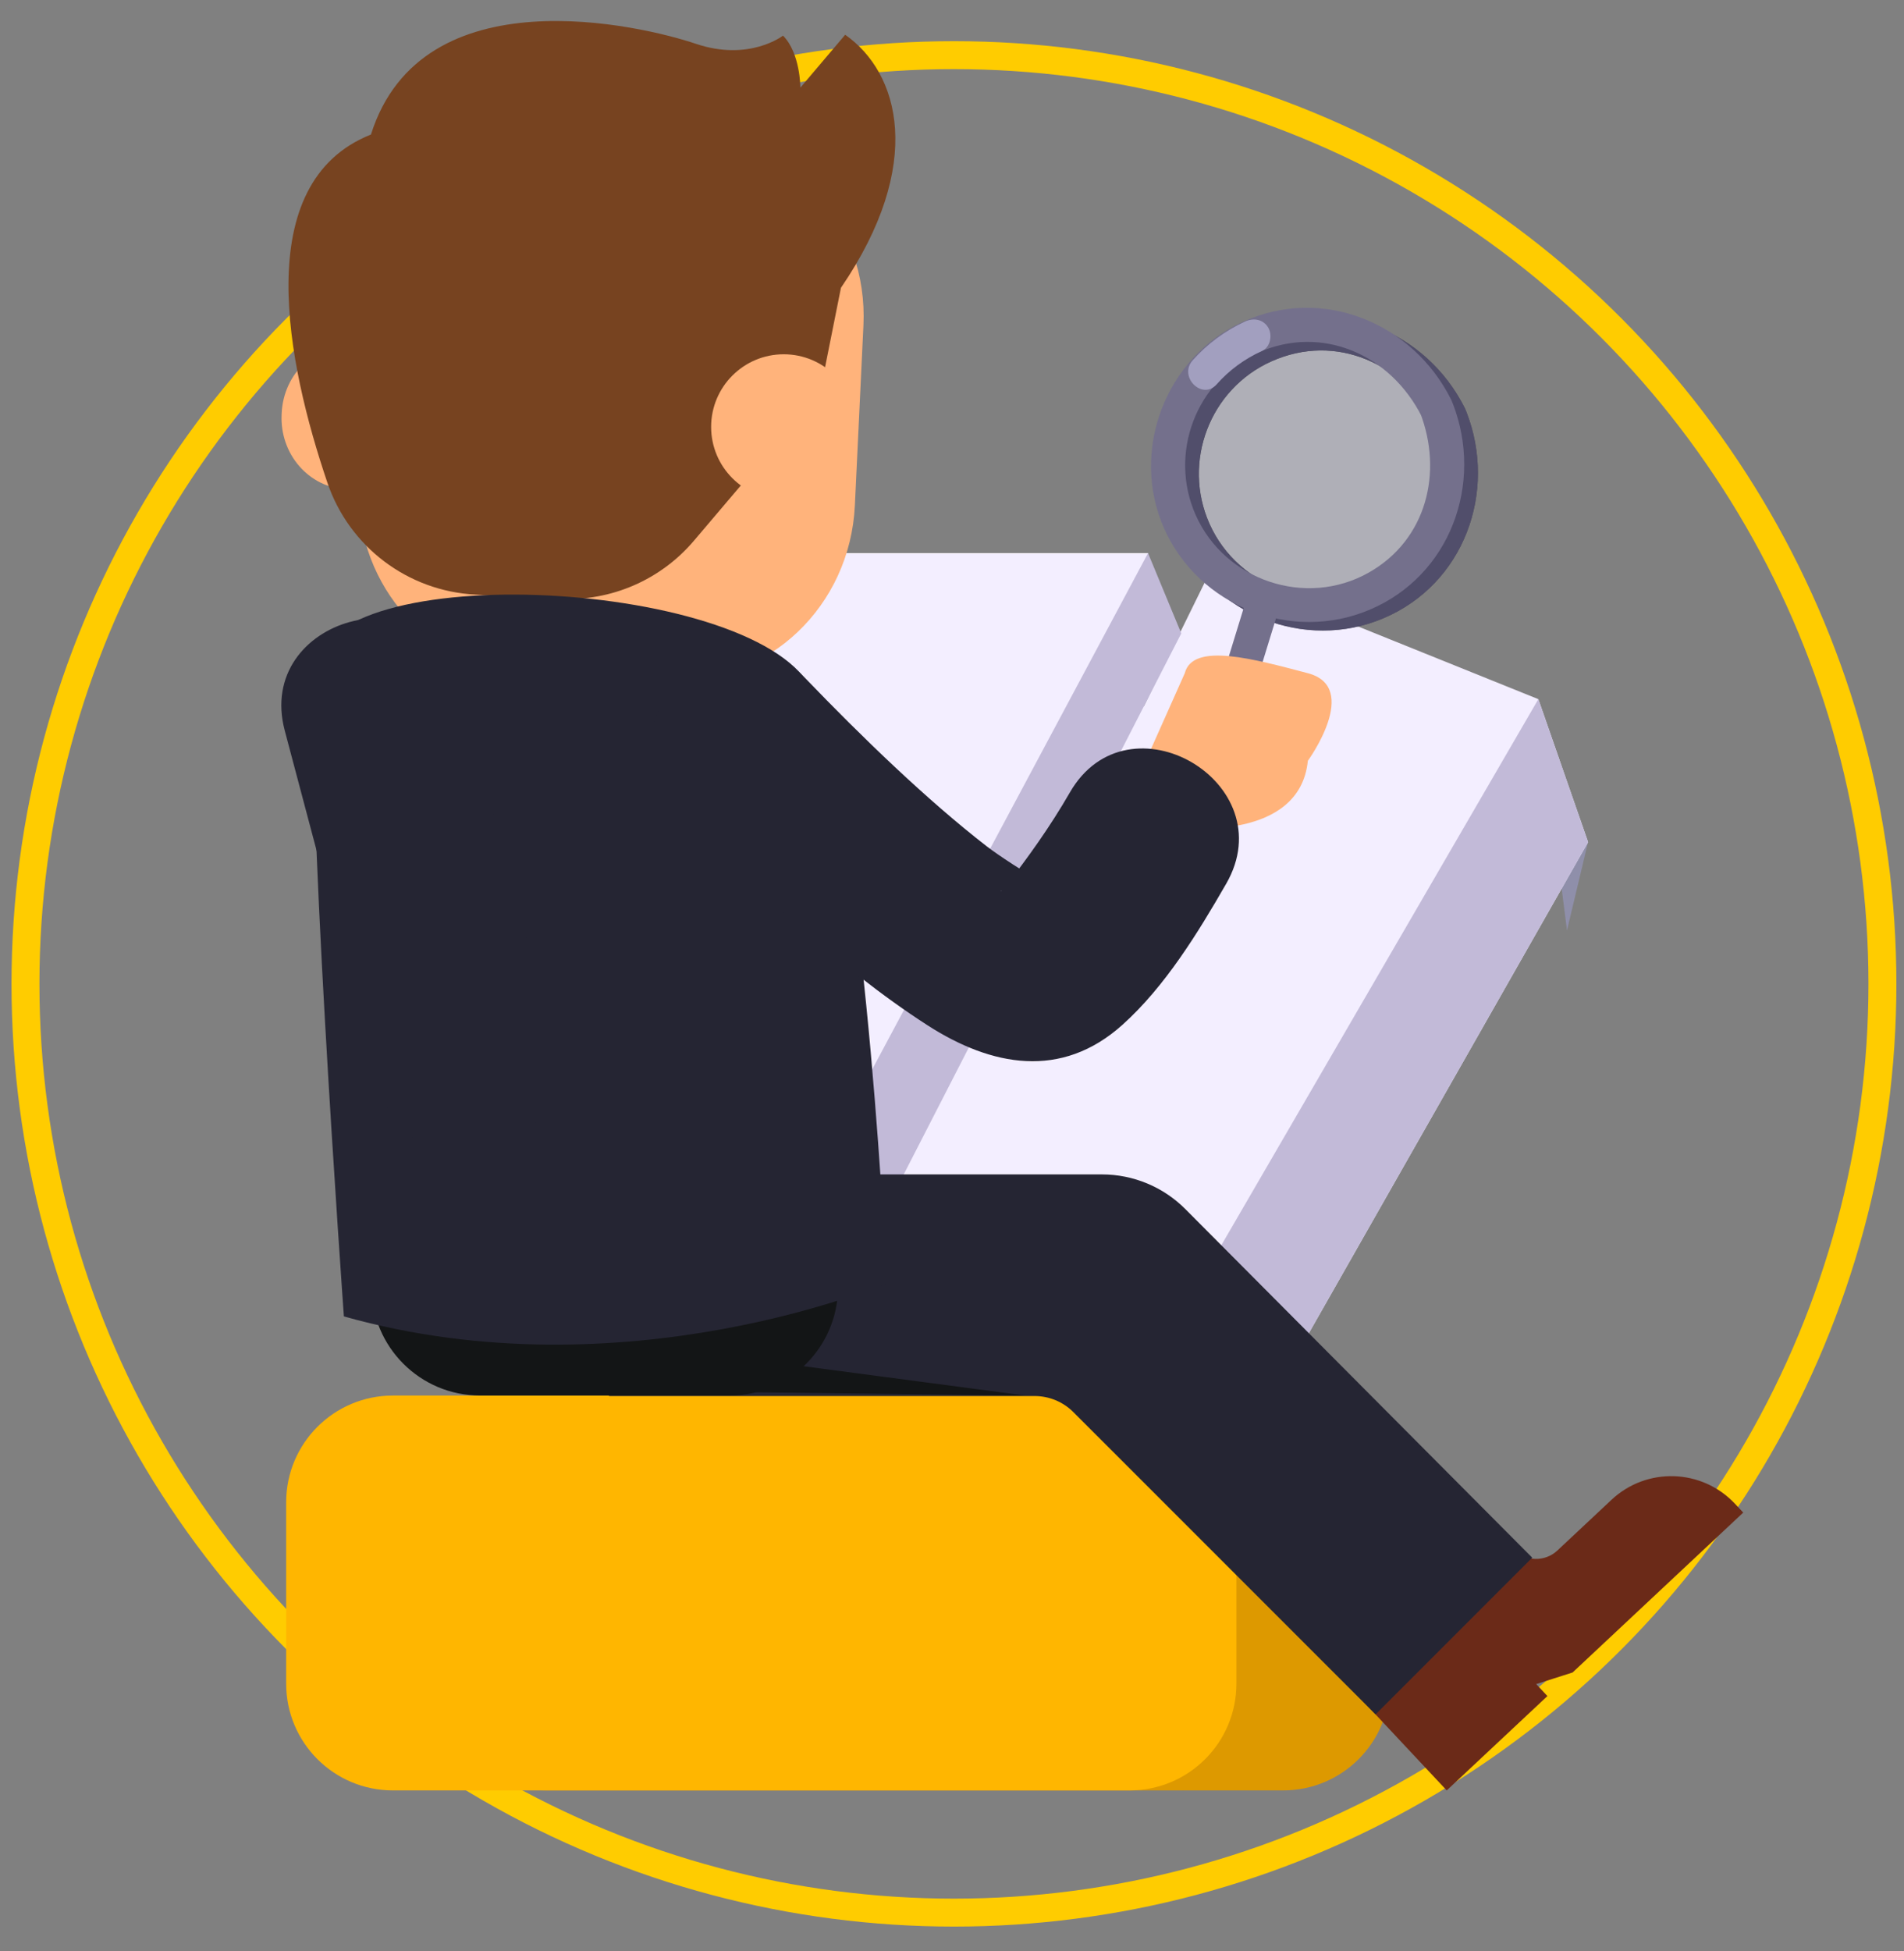 <?xml version="1.0" encoding="utf-8"?>
<!-- Generator: Adobe Illustrator 17.0.1, SVG Export Plug-In . SVG Version: 6.00 Build 0)  -->
<!DOCTYPE svg PUBLIC "-//W3C//DTD SVG 1.1//EN" "http://www.w3.org/Graphics/SVG/1.1/DTD/svg11.dtd">
<svg version="1.1" id="Layer_2" xmlns="http://www.w3.org/2000/svg" xmlns:xlink="http://www.w3.org/1999/xlink" x="0px" y="0px"
	 width="204.5px" height="209.5px" viewBox="0 0 204.5 209.5" enable-background="new 0 0 204.5 209.5" xml:space="preserve">
<rect x="0" y="0" width="204.5" height="209.5" fill="#808080" stroke="none"/>
<circle id="Background_2_1_" fill="none" stroke="#FFCC00" stroke-width="3" stroke-miterlimit="10" cx="102.459" cy="105.645" r="99.723"/>
<g>
	<path fill="#6B2A18" d="M158.889,162.414l-0.884-0.943c-3.542-3.781-9.479-3.976-13.261-0.433l-5.818,5.45
		c-1.346,1.261-3.46,1.192-4.721-0.154l-0.046-0.049c-1.261-1.346-3.375-1.415-4.721-0.154l-11.869,11.118
		c-1.346,1.261-1.415,3.375-0.154,4.721l9.627,10.277l10.815-10.131l-1.204-1.285l3.907-1.247L158.889,162.414z"/>
	<path fill="#252533" d="M136.226,167.258l-37.259-37.432c-2.371-2.383-5.595-3.722-8.956-3.722h-14.07V149.9h6.832
		c1.563,0,3.063,0.621,4.169,1.727l32.458,32.457L136.226,167.258z"/>
	<path fill="#DD9900" d="M137.82,192.247H58.68c-6.329,0-11.46-5.131-11.46-11.461V161.31c0-6.329,5.131-11.461,11.46-11.461h79.14
		c6.329,0,11.461,5.131,11.461,11.461v19.477C149.281,187.116,144.15,192.247,137.82,192.247z"/>
	<path fill="#FFB600" d="M121.335,192.247H42.195c-6.329,0-11.46-5.131-11.46-11.461V161.31c0-6.329,5.131-11.461,11.46-11.461
		h79.141c6.329,0,11.461,5.131,11.461,11.461v19.477C132.796,187.116,127.665,192.247,121.335,192.247z"/>
	<polygon fill="#8F8FAA" points="168.303,99.904 170.565,90.42 166.042,82.09 	"/>
	<polygon fill="#F3EEFF" points="170.569,90.422 137.594,148.395 125.627,143.265 100.249,132.372 41.338,123.186 79.611,59.387 
		123.309,59.387 122.845,75.863 130.178,60.946 165.227,75.073 	"/>
	<polygon fill="#C2BAD8" points="170.569,90.422 137.594,148.395 125.627,143.265 165.227,75.073 	"/>
	<polygon fill="#C2BAD8" points="86.452,128.35 123.305,59.391 126.876,68.011 94.32,131.449 	"/>
	<path fill="#FFB37B" d="M74.979,14.505l-15.901-0.756c-10.322-0.491-19.105,7.864-19.619,18.662l-0.221,4.65
		c-0.002,0.051-0.046,0.087-0.094,0.078c-0.32-0.062-0.645-0.109-0.979-0.125l-0.186-0.009c-4.064-0.193-7.522,3.096-7.725,7.348
		l-0.007,0.155c-0.202,4.248,2.926,7.848,6.987,8.041l0.191,0.009c0.342,0.016,0.677,0,1.008-0.033
		c0.047-0.005,0.085,0.033,0.085,0.082c-0.108,10.412,7.67,19.104,17.7,19.581l15.981,0.76c10.322,0.491,19.105-7.864,19.618-18.662
		l0.92-19.342C93.252,24.146,85.3,14.996,74.979,14.505z"/>
	<g>
		<path fill="#774320" d="M45.526,44.42c0.437-9.2-0.934-20.867,7.471-26.737c4.256-2.973,8.787-2.742,13.604-2.513
			c3.923,0.186,7.85,0.302,11.769,0.56c4.228,0.278,4.572-6.478,0.324-6.823C74.411,8.56,70.11,8.5,65.818,8.296
			c-6.128-0.291-11.794,0.303-16.986,4.169c-5.778,4.302-8.849,11.07-9.196,18.364c-0.211,4.427-0.421,8.854-0.631,13.281
			C38.795,48.51,45.317,48.82,45.526,44.42L45.526,44.42z"/>
	</g>
	<path fill="#774320" d="M94.32,12.209c0,0-0.194,10.371-20.808,9.391c-20.614-0.98-28.119-2.449-29.018,16.44
		c0,0-2.774-27.92,15.35-29.649C77.969,6.662,84,15.77,94.32,12.209z"/>
	<path fill="#774320" d="M35.161,51.819c-4.318-12.732-8.378-32.189,4.681-37.374C45.306-2.89,68.975,2.754,74.73,4.7
		c5.755,1.946,9.368-0.875,9.368-0.875c1.864,1.865,1.867,5.582,1.867,5.582l4.813-5.675c5.794,4.049,8.634,13.863-0.457,27.174
		L88.086,42.09L74.53,58.063c-3.575,4.212-8.908,6.519-14.426,6.24l-9.033-0.458C43.801,63.477,37.498,58.711,35.161,51.819z"/>
	<circle fill="#FFB37B" cx="84.176" cy="45.838" r="7.797"/>
	<path fill="#6B2A18" d="M187.233,162.414l-0.884-0.943c-3.542-3.781-9.479-3.976-13.261-0.433l-5.818,5.45
		c-1.346,1.261-3.46,1.192-4.721-0.154l-0.046-0.049c-1.261-1.346-3.375-1.415-4.721-0.154l-11.869,11.118
		c-1.346,1.261-1.415,3.375-0.154,4.721l9.627,10.277l10.815-10.131l-1.203-1.285l3.907-1.247L187.233,162.414z"/>
	<path fill="#252533" d="M164.57,167.258l-37.259-37.432c-2.372-2.383-5.595-3.722-8.956-3.722H65.407V149.9h45.711
		c1.563,0,3.063,0.621,4.168,1.727l32.458,32.457L164.57,167.258z"/>
	<path fill="#131516" d="M90.008,138.185c0,6.442-5.222,11.664-11.664,11.664H51.57c-6.442,0-11.664-5.222-11.664-11.664v-3.334
		c0-6.442,5.222-11.664,11.664-11.664h26.774c6.442,0,11.664,5.222,11.664,11.664V138.185z"/>
	<polygon fill="#131516" points="69.737,144.509 110.12,149.849 69.388,149.357 	"/>
	<path fill="#252533" d="M33.935,71.375c2.06-11.906,49.653-8.92,53.612,3.537c5.684,17.884,7.697,62.867,7.697,62.867
		s-28.166,12.07-58.309,3.571C36.935,141.35,32.498,79.68,33.935,71.375z"/>
	<g>
		<g opacity="0.5">
			<circle fill="#DDDDED" cx="141.964" cy="50.852" r="15.085"/>
			<g>
				<path fill="#252533" d="M153.991,45.209c2.485,6.391,0.727,13.68-5.519,17.2c-6.734,3.796-15.431,0.854-18.563-6.159
					c-2.957-6.62,0.006-14.483,6.658-17.453c6.957-3.107,14.302,0.271,17.608,6.847c1.054,2.096,4.199,0.253,3.147-1.84
					c-4.133-8.221-13.808-12.255-22.405-8.31c-8.271,3.795-12.113,13.859-8.402,22.188c3.718,8.345,13.639,12.274,22.062,8.711
					c8.682-3.672,12.263-13.579,8.929-22.154C156.664,42.077,153.139,43.018,153.991,45.209z"/>
			</g>
		</g>
		<g>
			<path fill="#514E6B" d="M153.991,45.209c2.485,6.391,0.727,13.68-5.519,17.2c-6.734,3.796-15.431,0.854-18.563-6.159
				c-2.957-6.62,0.006-14.483,6.658-17.453c6.957-3.107,14.302,0.271,17.608,6.847c1.054,2.096,4.199,0.253,3.147-1.84
				c-4.133-8.221-13.808-12.255-22.405-8.31c-8.271,3.795-12.113,13.859-8.402,22.188c3.718,8.345,13.639,12.274,22.062,8.711
				c8.682-3.672,12.263-13.579,8.929-22.154C156.664,42.077,153.139,43.018,153.991,45.209z"/>
		</g>
		<g>
			<path fill="#74708C" d="M152.518,44.289c2.485,6.391,0.727,13.68-5.519,17.2c-6.734,3.796-15.431,0.854-18.563-6.159
				c-2.957-6.62,0.006-14.483,6.658-17.453c6.957-3.107,14.302,0.271,17.608,6.847c1.054,2.096,4.199,0.253,3.147-1.84
				c-4.133-8.221-13.808-12.255-22.405-8.31c-8.271,3.795-12.113,13.859-8.402,22.188c3.718,8.345,13.639,12.274,22.062,8.711
				c8.682-3.672,12.263-13.579,8.929-22.154C155.192,41.158,151.666,42.098,152.518,44.289z"/>
		</g>
		<g>
			<path fill="#74708C" d="M133.566,65.326c-2.012,6.555-4.025,13.109-6.037,19.664c-0.69,2.247,2.827,3.208,3.515,0.969
				c2.012-6.555,4.025-13.109,6.037-19.664C137.771,64.048,134.254,63.087,133.566,65.326L133.566,65.326z"/>
		</g>
	</g>
	<path fill="#FFB37B" d="M127.252,88.878c0,0,12.355,1.437,13.217-7.183c0,0,5.747-7.9,0-9.409c-5.747-1.509-12.355-3.375-13.217,0
		l-6.246,14.006L127.252,88.878z"/>
	<g>
		<path fill="#252533" d="M72.733,86.553c8.16,8.483,16.952,17.137,26.876,23.53c6.881,4.433,14.393,5.846,20.947-0.042
			c4.571-4.106,8.086-9.841,11.141-15.144c6.256-10.859-10.535-20.66-16.785-9.811c-2.157,3.743-4.566,7.075-6.795,9.934
			c-0.698,0.895-0.717,0.627-0.628,0.742c-0.333-0.434,4.948-0.756,5.219-0.729c-2.027-0.199,0.346,0.439-0.745-0.228
			c-1.997-1.221-4.594-2.858-5.978-3.93c-6.415-4.963-13.447-11.769-19.505-18.067C77.79,63.773,64.055,77.53,72.733,86.553
			L72.733,86.553z"/>
	</g>
	<g>
		<path fill="#252533" d="M30.585,78.452c3.405,12.829,6.811,25.658,10.216,38.487c3.206,12.08,21.963,6.956,18.745-5.168
			c-3.405-12.829-6.811-25.658-10.216-38.487C46.124,61.204,27.367,66.328,30.585,78.452L30.585,78.452z"/>
	</g>
	<g>
		<path fill="#A29FBF" d="M130.675,41.27c1.386-1.559,2.992-2.727,4.888-3.597c0.895-0.41,1.116-1.704,0.654-2.493
			c-0.537-0.919-1.595-1.066-2.493-0.654c-2.143,0.983-4.059,2.404-5.625,4.167C126.544,40.441,129.113,43.027,130.675,41.27
			L130.675,41.27z"/>
	</g>
</g>
<g id="Business_Research_1_" display="none">
	<g display="inline">
		<g>
			<g>
				<polygon fill-rule="evenodd" clip-rule="evenodd" fill="#E6E6E6" points="83.225,31.366 83.225,31.366 119.2,132.123 
					43.278,159.213 7.324,58.478 				"/>
				<polygon fill-rule="evenodd" clip-rule="evenodd" fill="#CCCCCC" points="30.918,97.432 90.127,76.297 91.164,79.274 
					31.977,100.409 				"/>
				<polygon fill-rule="evenodd" clip-rule="evenodd" fill="#CCCCCC" points="35.812,111.146 95.021,90.011 96.059,92.988 
					36.873,114.123 				"/>
				<polygon fill-rule="evenodd" clip-rule="evenodd" fill="#CCCCCC" points="40.707,124.86 99.915,103.725 100.953,106.681 
					41.767,127.814 				"/>
				<polygon fill-rule="evenodd" clip-rule="evenodd" fill="#CCCCCC" points="45.602,138.573 104.788,117.44 105.848,120.393 
					46.66,141.528 				"/>
				<polygon fill-rule="evenodd" clip-rule="evenodd" fill="#CCCCCC" points="26.023,83.741 85.231,62.606 86.269,65.56 
					27.083,86.695 				"/>
				<polygon fill-rule="evenodd" clip-rule="evenodd" fill="#CCCCCC" points="21.128,70.027 80.337,48.892 81.374,51.847 
					22.187,72.982 				"/>
			</g>
			<g>
				<polygon fill-rule="evenodd" clip-rule="evenodd" fill="#FFFFFF" points="182.267,62.221 182.267,62.221 166.973,176.603 
					80.811,165.076 96.104,50.718 				"/>
				
					<rect x="98.939" y="104.218" transform="matrix(-0.991 -0.133 0.133 -0.991 250.462 228.52)" fill-rule="evenodd" clip-rule="evenodd" fill="#CCCCCC" width="67.816" height="3.39"/>
				
					<rect x="96.862" y="119.781" transform="matrix(-0.991 -0.133 0.133 -0.991 244.264 259.232)" fill-rule="evenodd" clip-rule="evenodd" fill="#CCCCCC" width="67.818" height="3.39"/>
				<polygon fill-rule="evenodd" clip-rule="evenodd" fill="#CCCCCC" points="95.314,130.859 162.508,139.859 162.079,143.219 
					94.862,134.219 				"/>
				
					<rect x="92.712" y="150.908" transform="matrix(-0.991 -0.133 0.133 -0.991 231.833 320.667)" fill-rule="evenodd" clip-rule="evenodd" fill="#CCCCCC" width="67.793" height="3.391"/>
				
					<rect x="101.036" y="88.654" transform="matrix(-0.991 -0.133 0.133 -0.991 256.681 197.81)" fill-rule="evenodd" clip-rule="evenodd" fill="#CCCCCC" width="67.794" height="3.393"/>
				
					<rect x="103.113" y="73.09" transform="matrix(-0.991 -0.133 0.133 -0.991 262.876 167.099)" fill-rule="evenodd" clip-rule="evenodd" fill="#CCCCCC" width="67.792" height="3.392"/>
			</g>
		</g>
		<g>
			<path fill-rule="evenodd" clip-rule="evenodd" fill="#363F48" d="M121.87,163.115l19.346,1.993
				c2.895,0.293,5.507-1.825,5.8-4.718l0.845-8.221c0.766-7.409-4.673-14.11-12.083-14.876L132.872,137
				c-7.409-0.766-14.099,4.673-14.864,12.095l-0.845,8.22C116.859,160.209,118.987,162.811,121.87,163.115L121.87,163.115z"/>
			<path fill-rule="evenodd" clip-rule="evenodd" fill="#E8483A" d="M144.831,178.981c0.247-6.678-4.775-12.533-11.509-13.231
				l-3.851-0.394c-6.734-0.699-12.838,4.02-13.964,10.607c4.245,2.241,9.121,3.762,14.369,4.301
				C135.135,180.806,140.214,180.322,144.831,178.981L144.831,178.981z"/>
			<path fill-rule="evenodd" clip-rule="evenodd" fill="#EE7A70" d="M136.78,166.605c-1.081-0.439-2.241-0.732-3.457-0.855
				l-3.851-0.394c-1.217-0.124-2.41-0.08-3.547,0.134l-0.056,0.53c-0.226,2.118,1.34,4.031,3.457,4.256l3.141,0.327
				c2.117,0.214,4.032-1.34,4.256-3.468L136.78,166.605z"/>
			<path fill-rule="evenodd" clip-rule="evenodd" fill="#F7CAA3" d="M129.809,168.88l2.466,0.248
				c1.678,0.168,3.187-1.059,3.356-2.726l0.473-4.572c0.168-1.666-1.058-3.186-2.725-3.355l-2.478-0.248
				c-1.666-0.179-3.175,1.047-3.355,2.725l-0.462,4.572C126.903,167.191,128.131,168.7,129.809,168.88L129.809,168.88z"/>
			<path fill-rule="evenodd" clip-rule="evenodd" fill="#F9D4B4" d="M143.559,148.994c0.135,1.115,0.157,2.274,0.033,3.457
				c-0.732,7.049-6.115,12.274-12.049,11.655c-5.923-0.608-10.135-6.812-9.414-13.862c0.124-1.182,0.383-2.32,0.743-3.378
				c2.838-1.014,6.565-1.43,10.563-1.025C137.432,146.257,140.98,147.417,143.559,148.994L143.559,148.994z"/>
		</g>
		<g>
			<path fill-rule="evenodd" clip-rule="evenodd" fill="#02465D" d="M171.3,120.154c11.39,1.173,19.894,9.361,18.969,18.269
				c-0.925,8.91-10.895,15.202-22.285,14.029c-3.52-0.361-6.744-1.398-9.519-2.91l-11.121,2.415l5.369-6.948
				c-2.684-3.113-4.106-6.902-3.701-10.827C149.917,125.251,159.909,118.981,171.3,120.154L171.3,120.154z"/>
			<polygon fill-rule="evenodd" clip-rule="evenodd" fill="#FFFFFF" points="159.886,127.146 165.999,147.965 209.508,114.56 
				168.841,136.303 			"/>
		</g>
		
			<rect x="117.04" y="39.985" transform="matrix(-0.991 -0.136 0.136 -0.991 235.244 109.986)" fill-rule="evenodd" clip-rule="evenodd" fill="#02465D" width="8.652" height="14.001"/>
		
			<rect x="126.244" y="31.913" transform="matrix(0.991 0.136 -0.136 0.991 7.111 -17.299)" fill-rule="evenodd" clip-rule="evenodd" fill="#3DD4E9" width="8.649" height="23.288"/>
		
			<rect x="135.445" y="23.839" transform="matrix(-0.991 -0.136 0.136 -0.991 272.815 98.827)" fill-rule="evenodd" clip-rule="evenodd" fill="#02465D" width="8.653" height="32.578"/>
		<polygon fill-rule="evenodd" clip-rule="evenodd" fill="#3DD4E9" points="150.418,58.005 141.848,56.853 148.298,9.577 
			156.869,10.75 		"/>
		<polygon fill-rule="evenodd" clip-rule="evenodd" fill="#3DD4E9" points="116.133,53.335 107.562,52.162 108.509,45.238 
			117.08,46.387 		"/>
		
			<rect x="99.143" y="48.767" transform="matrix(-0.991 -0.136 0.136 -0.991 199.18 113.918)" fill-rule="evenodd" clip-rule="evenodd" fill="#02465D" width="8.651" height="2.822"/>
	</g>
	<g display="inline">
		<path fill-rule="evenodd" clip-rule="evenodd" fill="#F99E3F" d="M4.862,114.49l43.953,10.7l43.952,10.7
			c1.498,0.365,2.417,1.875,2.052,3.374l-14.584,59.905c-0.364,1.497-1.875,2.416-3.373,2.051l-43.952-10.7l-43.953-10.7
			c-1.497-0.364-2.418-1.875-2.053-3.372l14.584-59.905C1.853,115.044,3.365,114.126,4.862,114.49L4.862,114.49z"/>
		<path fill-rule="evenodd" clip-rule="evenodd" fill="#E4883A" d="M4.44,113.582L49,124.43l44.559,10.848
			c2.301,0.56,3.729,2.908,3.164,5.23l-4.882,20.056c-0.565,2.322-2.913,3.751-5.214,3.19l-44.559-10.848l-44.56-10.848
			c-2.323-0.566-3.752-2.914-3.186-5.235l4.882-20.056C-0.231,114.445,2.117,113.017,4.44,113.582L4.44,113.582z"/>
		<path fill-rule="evenodd" clip-rule="evenodd" fill="#F99E3F" d="M0.831,120.751l46.319,11.276l46.317,11.276
			c1.346,0.328,2.162,1.697,1.834,3.044l-2.843,11.677c-0.327,1.345-1.677,2.167-3.023,1.839l-46.317-11.276l-46.319-11.276
			c-1.345-0.328-2.188-1.683-1.861-3.028l2.843-11.677C-1.89,121.26-0.514,120.424,0.831,120.751L0.831,120.751z"/>
		<path fill-rule="evenodd" clip-rule="evenodd" fill="#B96F2D" d="M78.953,130.297l-3.039-0.74
			c-1.151-0.28-2.316,0.449-2.596,1.598l-14.541,59.731c-0.28,1.15,0.419,2.332,1.571,2.612l3.039,0.74
			c1.151,0.28,2.338-0.443,2.618-1.593l14.541-59.731C80.826,131.766,80.104,130.577,78.953,130.297L78.953,130.297z M19.7,115.872
			l3.017,0.734c1.173,0.285,1.874,1.468,1.594,2.618L9.769,178.955c-0.28,1.15-1.446,1.878-2.619,1.592l-3.017-0.734
			c-1.172-0.285-1.872-1.468-1.593-2.618l14.541-59.731C17.362,116.315,18.528,115.587,19.7,115.872L19.7,115.872z"/>
		<path fill-rule="evenodd" clip-rule="evenodd" fill="#E6E6E6" d="M8.619,150.811l3.061,0.745l-0.285,1.173
			c-0.048,0.196,0.089,0.39,0.263,0.432l0,0c0.196,0.048,0.406-0.062,0.454-0.257l0.285-1.173l3.06,0.745
			c0.674,0.164,1.1,0.866,0.931,1.56l-1.659,6.814c-0.169,0.695-0.871,1.122-1.544,0.958l-6.837-1.665
			c-0.694-0.169-1.121-0.87-0.951-1.565l1.659-6.814C7.223,151.069,7.925,150.642,8.619,150.811L8.619,150.811z M69.801,163.545
			L69.801,163.545c-0.196-0.048-0.383,0.067-0.431,0.263l-0.169,0.693l-3.777-0.919c-0.847-0.206-1.69,0.324-1.891,1.15
			l-2.019,8.292c-0.201,0.825,0.304,1.682,1.151,1.888l8.269,2.013c0.847,0.206,1.687-0.323,1.888-1.148l2.019-8.292
			c0.201-0.825-0.302-1.683-1.149-1.89l-3.799-0.925l0.169-0.693C70.112,163.781,69.997,163.592,69.801,163.545L69.801,163.545z
			 M78.625,143.829l-8.638-2.103c-1.151-0.28-2.31,0.426-2.59,1.575l-0.116,0.478c-0.28,1.151,0.419,2.332,1.571,2.612l8.638,2.103
			c1.15,0.28,2.337-0.441,2.618-1.593l0.116-0.478C80.503,145.274,79.776,144.109,78.625,143.829L78.625,143.829z M68.959,165.5
			l-0.285,1.173c-0.048,0.196,0.066,0.384,0.262,0.432l0,0c0.196,0.048,0.384-0.067,0.432-0.263l0.285-1.173l3.083,0.751
			c0.673,0.164,1.099,0.865,0.93,1.56l-1.659,6.814c-0.169,0.695-0.871,1.122-1.543,0.958l-6.837-1.665
			c-0.695-0.169-1.122-0.871-0.952-1.565l1.659-6.814c0.169-0.695,0.871-1.122,1.565-0.952L68.959,165.5z M13.772,128.04
			l8.616,2.098c1.172,0.285,1.879,1.445,1.599,2.595l-0.116,0.478c-0.28,1.151-1.446,1.878-2.619,1.592l-8.616-2.098
			c-1.172-0.285-1.873-1.466-1.593-2.618l0.116-0.478C11.439,128.46,12.6,127.755,13.772,128.04L13.772,128.04z M12.523,149.6
			L12.523,149.6c0.196,0.048,0.332,0.241,0.285,0.437l-0.169,0.693l3.777,0.919c0.845,0.206,1.35,1.065,1.149,1.89l-2.019,8.292
			c-0.201,0.825-1.043,1.354-1.889,1.148l-8.27-2.013c-0.846-0.206-1.35-1.063-1.149-1.888l2.019-8.292
			c0.201-0.825,1.043-1.356,1.889-1.15l3.777,0.919l0.169-0.693C12.139,149.667,12.349,149.558,12.523,149.6L12.523,149.6z"/>
		<path fill-rule="evenodd" clip-rule="evenodd" fill="#B96F2D" d="M71.086,125.876l-0.346-0.084l1.659-6.814l-0.022-0.005
			c-7.705-8.867-30.712-14.467-41.651-10.14l0,0l-1.659,6.814l-0.347-0.085c-0.565-0.138-1.132,0.206-1.264,0.749l-0.988,4.059
			c-0.132,0.543,0.213,1.109,0.778,1.246l2.626,0.639c0.543,0.132,1.109-0.212,1.241-0.755l0.988-4.059
			c0.132-0.543-0.212-1.109-0.755-1.241l-0.564-0.137l0.951-3.907c10.564-2.878,30.184,1.898,38.222,9.305l-0.951,3.907
			l-0.543-0.132c-0.564-0.137-1.131,0.206-1.263,0.75l-0.988,4.059c-0.132,0.543,0.213,1.109,0.777,1.246l2.626,0.639
			c0.565,0.138,1.132-0.206,1.264-0.749l0.988-4.059C71.996,126.579,71.651,126.013,71.086,125.876L71.086,125.876z"/>
	</g>
</g>
</svg>
